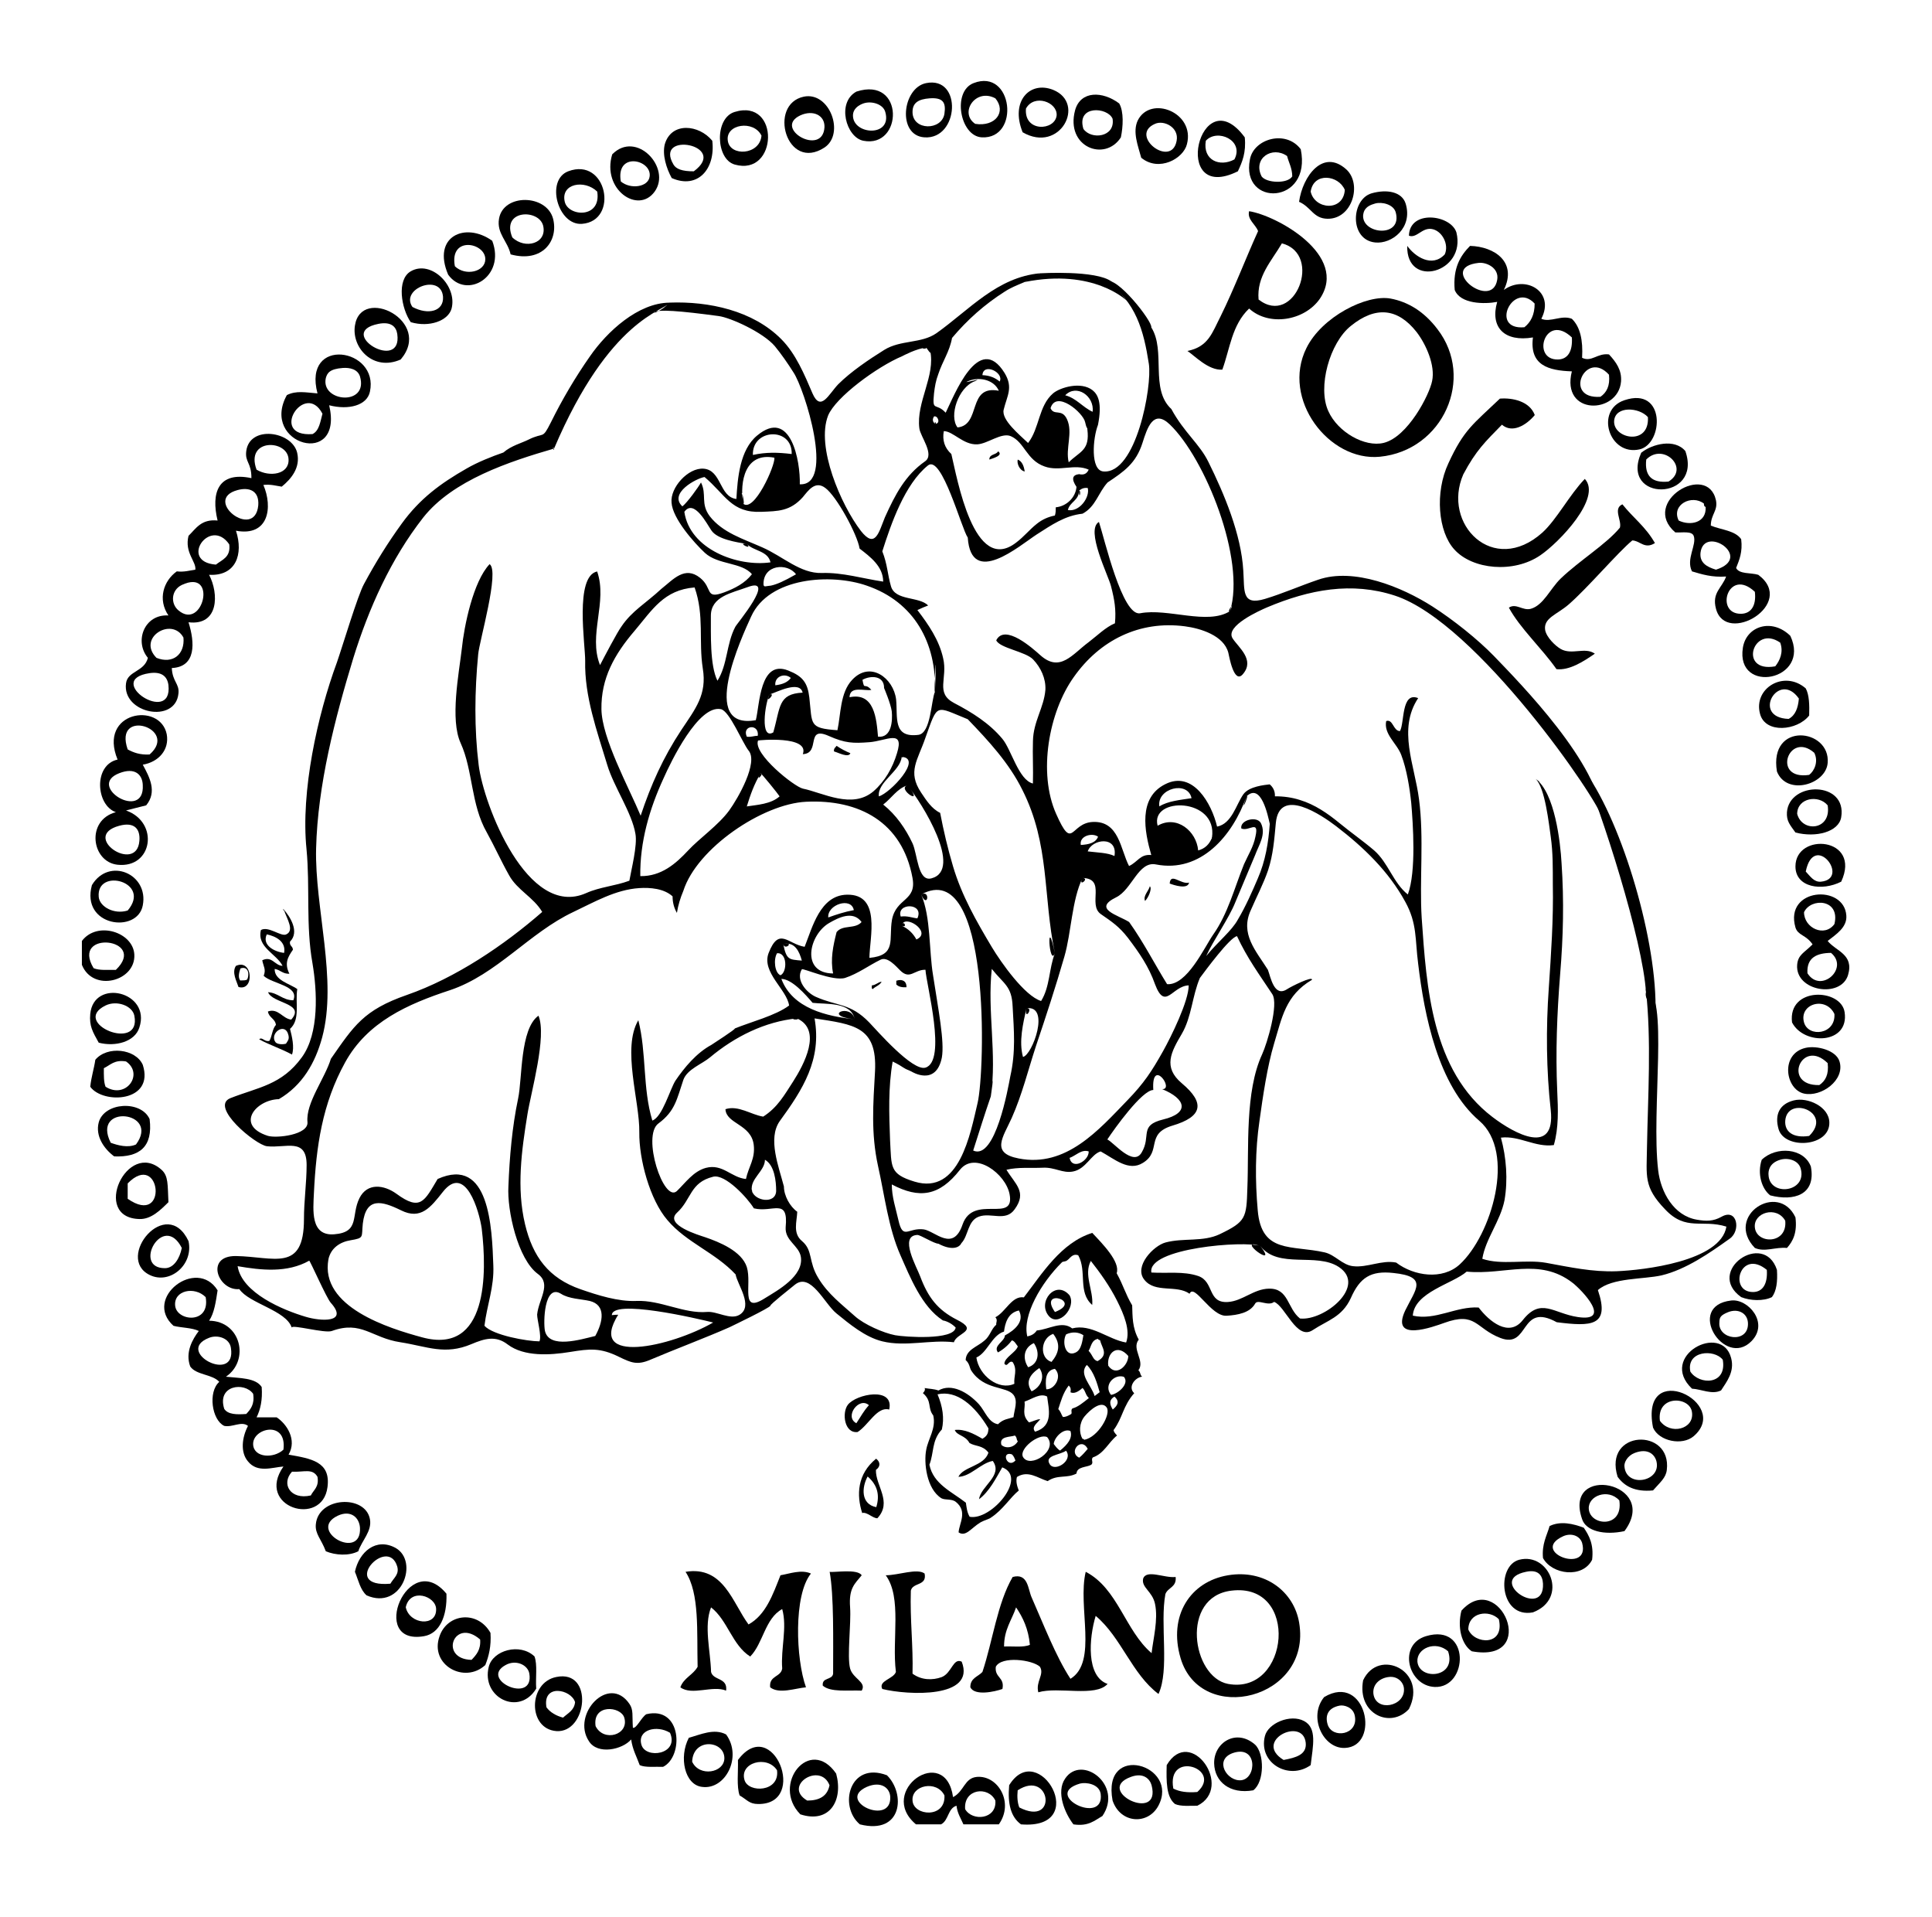 <?xml version="1.0" encoding="utf-8"?>
<!-- Generator: Adobe Illustrator 16.0.0, SVG Export Plug-In . SVG Version: 6.00 Build 0)  -->
<!DOCTYPE svg PUBLIC "-//W3C//DTD SVG 1.1//EN" "http://www.w3.org/Graphics/SVG/1.1/DTD/svg11.dtd">
<svg version="1.1" id="Layer_1" xmlns="http://www.w3.org/2000/svg" xmlns:xlink="http://www.w3.org/1999/xlink" x="0px" y="0px"
	 width="171.622px" height="170.27px" viewBox="0 0 171.622 170.27" enable-background="new 0 0 171.622 170.27"
	 xml:space="preserve">
<path d="M88.666,40.08c0.5,0.37-0.477,0.627-0.783,0.734C87.882,40.3,88.496,40.416,88.666,40.08z"/>
<path d="M90.407,40.814c0.39,0.157,0.542,0.569,0.62,1.059C90.578,41.787,90.31,41.165,90.407,40.814z"/>
<path d="M74.316,66.237c0.38,0.264,0.788,0.474,1.224,0.657c-0.161,0.438-1.072-0.052-1.457-0.164
	C74.048,66.442,74.237,66.372,74.316,66.237z"/>
<path d="M105.627,78.384c-0.112,0.635-1.362,0.221-1.722,0.083C103.982,77.449,104.902,78.581,105.627,78.384z"/>
<path d="M102.142,78.71c0.23,0.204-0.152,1.057-0.429,1.304C101.529,79.547,102.027,79.146,102.142,78.71z"/>
<path d="M80.523,87.678c-0.395,0.025-0.708-0.045-0.903-0.248c0-0.115,0-0.215,0-0.33C80.13,86.923,80.543,87.12,80.523,87.678z"/>
<path d="M78.317,87.184c-0.169,0.33-0.554,0.416-0.784,0.653c-0.148-0.024-0.075-0.21-0.085-0.325
	C77.827,87.481,77.974,87.227,78.317,87.184z"/>
<path d="M95.013,115.042c0.614,1.092-0.973,2.842-1.84,1.838C92.1,115.63,93.787,113.596,95.013,115.042z M93.712,116.519
	C96.285,115.541,92.175,114.331,93.712,116.519L93.712,116.519z"/>
<path d="M140.568,68.203c3.264,4.19,6.5,14.659,6.498,21.185c0.074,0.403-1.043-0.514-0.855-1.266
	C145.953,83.554,142.217,71.926,140.568,68.203z"/>
<g>
	<path d="M25.242,80.871c-0.08,0.001-0.071-0.089-0.092-0.155c0.629,0.676,1.481,2.048,0.611,2.911
		c-0.059,0.409,0.256,0.387,0.258,0.723c-0.449,0.646-0.775,1.199-0.311,2.13c-0.601,0.024-0.819-0.357-1.309-0.428
		c-0.029,1.016,1.308,1.288,2.009,1.789c-0.202,1.184,0.292,2.715-0.645,3.533c0.175,0.682,0.404,1.635,0.175,2.283
		c-0.922-0.506-1.993-0.85-2.914-1.355c0.269-0.254,0.473,0.268,0.911,0.134c0.24-0.422,0.249-1.061,0.575-1.415
		c-0.07-0.572-0.628-0.635-0.71-1.191c0.913-0.321,1.295,0.633,2.069,0.723c1.311-1.462-1.689-1.431-2.056-2.436
		c0.904,0.06,1.283,0.712,2.243,0.72c0.548-1.307-1.875-1.448-2.633-2.173c0.224-0.582-0.012-0.795-0.127-1.381
		c0.874-0.424,1.109,0.479,1.805,0.493c-0.541-1.075-2.305-1.65-1.921-3.181c0.658-0.374,1.753,0.587,2.223,0.399
		C26.184,82.666,25.5,81.621,25.242,80.871z M23.698,82.981c-0.448,0.956,0.677,1.553,1.539,1.646
		C25.428,83.624,24.498,83.145,23.698,82.981z M25.627,91.954c-0.28-1.27-1.755-0.154-1.139,0.62
		c0.146,0.155,0.553,0.213,0.914,0.118C25.568,92.43,25.702,92.309,25.627,91.954z"/>
	<path d="M21.186,87.655c-0.158-0.504-0.615-1.283-0.232-1.873C22.471,85.082,22.628,88.073,21.186,87.655z M21.358,86.008
		c-0.091,0.27-0.25,0.766-0.021,1.067c0.23-0.015,0.536,0.018,0.63-0.106C22.173,86.541,22.069,85.76,21.358,86.008z"/>
</g>
<g>
	<path d="M78.99,125.183c-1.073-0.302-1.839,1.386-2.806,1.994c-1.181,0.146-1.411-1.69-0.874-2.412
		C76.048,123.796,79.45,123.119,78.99,125.183z M76.072,126.397c0.445-0.67,0.618-1.043,1.114-1.602
		C76.311,124.013,74.969,125.821,76.072,126.397z"/>
	<path d="M77.826,129.545c0.396,0.305,0.393,0.709-0.016,0.995c-0.047,1.405,1.486,2.843,0.127,4.297
		c-0.405,0.008-0.94-0.592-1.347-0.464C76.077,132.788,76.137,130.926,77.826,129.545z M77.841,133.851
		c0.307-1.005,0.153-1.928-0.768-2.724C76.539,132.096,76.46,133.59,77.841,133.851z"/>
	<path d="M97.027,109.494c0.899,0.958,2.51,2.575,2.168,3.581c0.613,1.109,0.754,1.804,1.377,2.852
		c0.037,0.99-0.006,1.973,0.584,3.043c-0.673,0.831,0.594,1.901-0.033,2.729c0.23,0.193,0.1,0.35,0.33,0.565
		c-0.611,0.059-1.303,0.91-0.701,1.466c-1.016,1.154-1.002,2.154-1.828,3.271c-0.004,0.149,0.152,0.323,0.305,0.485
		c-0.764,0.607-1.148,1.6-2.143,1.944c-0.218,0.199,0.104,0.485-0.17,0.665c-0.369,0.221-1.258,0.146-1.289,0.77
		c-0.867,0.461-1.666,0.062-2.562,0.674c-0.889-0.27-1.73-0.99-2.729-0.367c-0.108,0.376,0,0.782,0.162,1.204
		c-0.775,0.624-1.396,1.698-2.461,2.397c-0.178,0.145-0.551,0.217-0.92,0.418c-0.843,0.496-1.317,1.334-1.964,0.9
		c0.048-0.795,0.826-1.85-0.242-2.704c-0.361-0.299-0.937-0.141-1.281-0.323c-1.345-0.84-1.573-3.205-1.354-4.302
		c0.166-0.974,0.897-1.899,0.625-3.058c-0.538-0.684-0.078-1.258-0.92-1.982c0.143-0.145,0.229-0.287,0.153-0.449
		c0.397,0.074,0.833,0.071,1.227,0.218c1.148-0.669,2.606,0.138,3.602,1.224c0.549,0.619,0.84,1.631,1.688,1.772
		c0.473-0.468,0.92-0.468,1.379-0.626c0.074-0.686,0.417-1.432,0-1.983c-0.613-0.797-2.6-0.387-3.75-2.153
		c-0.159-0.239-0.13-0.609-0.499-0.938c0.033-0.925,1.028-1.168,1.651-1.715c0.529-0.414,0.605-1.033,1.064-1.422
		c-0.023-0.219,0.154-0.42-0.076-0.664c0.91-0.458,1.457-1.929,2.529-1.766C92.568,113.117,94.247,110.363,97.027,109.494z
		 M94.791,111.936c-0.162,0.131-0.391,0.076-0.469,0.18c-1.83,1.811-3.525,4.708-3.066,6.574c0.342-0.079,0.613-0.191,0.845-0.532
		c1.071-0.087,2.222-0.896,3.142-0.182c1.705-0.442,3.182,0.983,4.792,1.253c0.394-1.088-0.19-2.486-0.804-3.707
		c-0.65-1.303-1.535-2.529-2.332-3.539c-0.65,1.215,0.24,2.617,0.123,3.91c-1.305-1.139-0.444-2.969-1.241-4.41
		C95.261,111.293,95.066,111.754,94.791,111.936z M89.187,118.257c-1.092,0.334-1.475,1.876-2.454,2.304
		c0.229,1.6,1.993,2.967,3.374,2.333c-0.076-0.634,0.307-1.237-0.154-1.931c-0.361-0.18-0.459,0.519-0.732,0.146
		c0.02-0.562,1.019-0.996,1.193-1.533c-0.16-0.205-0.314-0.521-0.537-0.533c-0.27,0.385-0.768,0.818-1.227,1.066
		c-0.461-0.598,0.613-0.982,0.613-1.506c0.905-0.482,1.762-1.255,1.25-2.219C89.494,116.594,89.275,117.584,89.187,118.257z
		 M86.972,133.143c0.145-1.167,2.158-2.092,1.217-3.397c-1.072,0.192-1.963,1.382-3.054,1.411c0.447-0.928,2.288-0.94,2.671-2.15
		c-0.531-0.686-1.151-0.528-1.686-0.855c-0.385-0.707-1.113-0.64-1.305-1.156c0.845-0.104,1.668,0.322,2.454,0.78
		c0.505-0.28,0.517-0.603,0.537-0.921c-1.226-2.054-2.818-3.411-4.523-3.024c0.46,1.088,0.613,2.124,0.384,3.12
		c-0.92,0.982-0.691,2.084-1.106,3.129c0.339,1.719,1.989,2.398,3.238,3.375c0.066,0.398,0.089,0.827,0.336,1.25
		c1.901,0.369,5.208-3.506,2.897-4.389c-0.541,0.93-1.15,2.17-2.109,2.865C86.962,133.161,86.962,133.152,86.972,133.143z
		 M91.333,121.425c0.92-0.292,1.073-1.309,0.508-2.144C90.927,119.686,90.82,120.657,91.333,121.425z M93.408,120.952
		c0.635-0.76,0.869-1.565,0.148-2.492C92.407,118.866,92.33,120.627,93.408,120.952z M95.548,120.117
		c0.535-0.241,0.609-1.109,0.691-1.538c-0.461-0.299-0.998-0.315-1.533-0.076C94.322,119.167,94.628,120.573,95.548,120.117z
		 M91.64,123.565c0.834-0.384,1.227-1.307,0.688-2.067C91.41,122.106,91.103,122.785,91.64,123.565z M92.943,123.383
		c0.724,0.039,1.457-1.13,0.766-1.816C92.789,121.704,92.867,122.743,92.943,123.383z M96.7,119.965
		c0.382,0.396,0.382,0.81,0.794,0.918c1.046-0.58,0.355-1.226,0.238-1.835c-0.057-0.077-0.151-0.013-0.197-0.146
		C96.929,119.013,96.929,119.644,96.7,119.965z M91.013,124.477c0.09,0.615-0.293,1.159,0.396,1.848
		c0.316-0.074,0.69-0.281,0.997-0.288c-0.261,0.364-0.817,0.676-0.46,1.114c1.675-0.506,1.202-2.046,1.073-3.121
		C92.407,123.694,91.7,124.243,91.013,124.477z M97.236,123.981c0.152-0.109,0.301-0.234,0.449-0.34
		c-0.219-0.762-0.5-1.791-1.139-2.422C95.78,122.026,96.972,123.057,97.236,123.981z M98.447,121.286
		c0.709,1.038,1.777-0.021,1.779-0.862C99.23,119.276,98.304,120.192,98.447,121.286z M94.009,125.141
		c0.237,0.252,0.256,0.467,0.405,0.699c0.232,0.016,0.496-0.105,0.752-0.268c0.081-0.16-0.077-0.34,0.11-0.494
		c0.455-0.105,0.963-0.526,1.451-0.918c-0.335-0.313-0.26-0.589-0.566-0.897c-0.382,0.349-0.754,0.536-1.068,0.387
		c0.02-0.179,0.084-0.378-0.158-0.601C94.419,123.723,94.247,124.43,94.009,125.141z M88.957,128.325
		c0.39,0.357,1.121,0.257,1.457-0.318c-0.153-0.192-0.043-0.32-0.262-0.518C89.766,127.639,88.726,127.524,88.957,128.325z
		 M90.205,129.706c-0.084-0.168-0.113-0.365-0.328-0.551C88.88,128.862,89.489,130.487,90.205,129.706z M98.693,123.878
		c0.626-0.079,1.67-0.995,1.143-1.603C98.962,122,98.001,123.031,98.693,123.878z M90.874,129.393
		c0.613,1.074,3.165-0.561,2.146-1.762C92.279,127.266,90.49,128.683,90.874,129.393z M93.603,128.237
		c0.184,0.242,0.344,0.467,0.566,0.588c0.66-0.533,1.131-1.105,0.92-1.736C94.476,126.817,93.663,127.639,93.603,128.237z
		 M98.308,125.001c-0.459-0.656-1.455,0.179-1.964,0.789c-0.489,0.596-0.507,1.448-0.183,2.001c0.064-0.012,0.096-0.003,0.154,0.078
		C97.542,127.643,98.718,125.592,98.308,125.001z M98.848,125.18c0.396-0.328,0.664-0.691,0.151-1.147
		C98.462,124.348,98.593,124.763,98.848,125.18z M93.25,130.038c0.459,0.725,2.106-0.326,1.451-1.199
		C94.113,129.239,92.755,129.241,93.25,130.038z M95.869,129.457c0.328-0.261,0.524-0.522,0.754-0.78
		C96.037,127.543,94.86,129.002,95.869,129.457z"/>
</g>
<g>
	<path d="M136.414,69.175c1.697,1.219,2.199,5.607,2.302,7.496c0.226,3.357,0.151,6.506-0.128,9.871
		c-0.277,3.479-0.412,6.895-0.256,10.381c0.076,1.58,0.139,3.221-0.303,4.771c-1.647,0.229-3.074-0.861-4.7-0.66
		c0.485,1.773,0.631,3.738,0.319,5.555c-0.371,1.869-1.682,3.42-1.973,5.206c1.736,0.585,3.852,0.034,5.658,0.355
		c2.119,0.386,4.13,0.831,6.281,0.748c2.332-0.093,9.246-0.866,9.744-3.962c-2.176-0.678-3.586,0.445-5.449-1.537
		c-1.914-1.992-1.638-2.912-1.605-5.525c0.08-4.523,0.409-9.459-0.104-14.036c2.081,0.204,0.459,10.755,1.098,16.099
		c0.229,1.957,1.395,4.037,3.43,4.382c0.847,0.149,1.466,0.151,2.203-0.262c1.399-0.788,1.727,1.245,0.729,1.944
		c-1.779,1.275-3.905,2.752-6.071,3.267c-1.586,0.358-4.384,0.194-5.646,1.304c1.101,3.232-0.598,3.242-3.655,2.855
		c-3.332-1.829-2.383,2.414-5.013,1.396c-2.229-0.861-2.149-2.373-5.006-1.328c-0.884,0.309-4.815,1.789-3.433-1.129
		c0.904-1.852,2.08-2.992-1.074-3.314c-1.994-0.219-2.963,0.404-3.766,2.23c-0.783,1.695-2.062,1.969-3.388,2.846
		c-1.433,0.951-2.433-2.146-3.427-2.507c-0.535,0.427-1.455-0.282-1.688,0.157c-0.457,0.812-1.533,1.012-2.527,1.073
		c-1.381,0.103-2.88-2.929-3.295-1.952c-1.152-0.828-3.064-0.025-4.018-1.246c-0.955-1.182,0.818-3.027,1.885-3.309
		c1.594-0.426,3.319-0.025,4.814-0.736c2.326-1.121,2.375-1.434,2.453-4.084c0.148-3.582-0.229-8.552,1.309-11.885
		c0.455-0.988,1.479-4.428,0.912-5.339c-1.186-1.794-2.223-3.188-3.141-5.159c-0.632,0.095-2.838,3.095-3.297,3.712
		c-0.689,1.604-0.72,3.44-1.609,4.967c-0.939,1.595-1.701,2.949,0,4.383c2.106,1.763,1.838,2.98-0.844,3.768
		c-2.411,0.734-0.92,2.267-2.607,3.303c-1.269,0.8-2.529-0.35-3.756-1.016c-0.848,0.248-1.305,1.569-2.453,1.783
		c-0.92,0.184-1.625-0.396-2.684-0.336c-1.074,0.051-2.175-0.072-3.23,0.182c0.777,1.283,1.85,1.975,0.732,3.506
		c-0.799,1.141-2.102,0.26-3.176,0.654c-1.016,0.363-0.919,1.684-1.558,2.357c-0.204,0.435-0.896,0.662-2.044,0.049
		c-0.384,0-1.611-0.793-1.874-0.777c-1.652,0.075-0.043,2.854,0.263,3.697c0.691,1.838,1.533,2.955,3.25,3.83
		c2.036,1.014-0.031,1.152-0.259,2.002c-2.085-0.252-4.274,0.43-6.36-0.08c-1.537-0.375-2.937-1.557-4.084-2.488
		c-1.056-0.856-2.282-3.68-3.693-2.536c-0.292,0.243-2.27,1.8-2.159,1.856c-0.144,0.235-3.177,1.69-3.638,1.914
		c-1.992,0.885-4.982,2.013-7.01,2.877c-1.193,0.521-1.736,0.274-2.823-0.254c-1.666-0.818-2.58-0.711-4.354-0.423
		c-1.762,0.284-4.059,0.431-5.513-0.665c-1.075-0.83-2.073-0.52-3.222-0.037c-2.372,1.004-3.915,0.211-6.313-0.164
		c-2.575-0.387-3.445-1.957-6.093-1c-0.617,0.229-3.542-0.598-3.564-0.304c-0.484-1.524-3.799-2.143-4.653-3.415
		c-1.888,0.174-3.081-2.963-0.309-2.938c3.385,0.055,6.054,1.492,6.051-3.284c-0.001-1.608,0.234-3.199,0.236-4.801
		c0.003-2.479-1.865-1.471-3.527-1.667c-0.996-0.112-5.142-3.523-3.235-4.273c2.468-0.971,4.542-1.154,6.337-3.623
		c1.56-2.138,1.361-5.895,0.946-8.347c-0.6-3.354-0.21-6.763-0.529-10.127c-0.528-5.122,0.973-11.923,2.701-16.603
		c0.527-1.519,1.835-5.914,2.401-6.952c1.039-1.932,2.113-3.657,3.363-5.38c1.586-2.187,3.418-3.55,5.77-4.89
		c0.963-0.558,2.256-1.073,3.253-1.414c0.687-0.606,1.663-0.854,2.223-1.141c1.436-0.715,1.196,0.046,1.993-1.53
		c1.008-2.038,2.172-4.014,3.48-5.881c1.504-2.173,4.263-4.74,7.069-4.757c-0.464,0.768-5.321,1.356-10.263,12.959
		c-0.21-0.362,0.02,0.401,0,0c-3.967,1.15-9.001,2.803-11.625,6.127c-2.869,3.667-4.838,8.057-6.217,12.507
		c-1.628,5.354-3.155,11.234-3.297,16.871c-0.134,5.257,1.917,11.682,0.537,16.796c-0.613,2.251-1.748,4.249-3.844,5.478
		c-2.061,0.049-3.901,2.322-0.984,3.258c0.765,0.236,3.634-0.08,3.524-1.225c-0.165-1.683,1.542-3.86,2.08-5.617
		c2.04-2.926,2.904-4.332,6.747-5.668c4.354-1.515,8.655-4.435,12.025-7.374c-0.766-1.304-2.222-1.936-2.947-3.265
		c-0.721-1.281-1.268-2.519-1.969-3.785c-1.437-2.503-1.218-5.508-2.333-7.954c-0.95-2.09-0.156-6.125,0.11-8.389
		c0.2-1.983,1.005-5.955,2.466-7.494c0.918,0.611-0.922,6.85-1.016,8.027c-0.312,3.257-0.356,6.564,0.045,9.818
		c0.432,3.515,4.341,13.683,9.551,11.367c1.225-0.549,2.557-0.624,3.836-1.099c0.17-0.985,0.727-3.145,0.539-4.159
		c-0.308-1.871-1.918-4.178-2.498-6.104c-0.924-3.052-2.038-6.112-1.967-9.262c0.017-1.411-0.957-7.504,1.063-7.94
		c0.947,2.725-0.816,5.618,0.255,8.317c0.385-0.739,1.537-2.944,1.918-3.45c0.92-1.365,2.151-2.04,3.526-3.317
		c1.069-0.843,2.08-2.075,3.45-0.98c1.151,0.929,0.384,1.937,2.146,1.284c0.92-0.346,1.84-0.81,2.454-1.608
		c-0.888-1.073-3-0.815-4.176-1.896c-0.96-0.893-2.877-3.058-2.963-4.46c-0.137-1.331,1.466-3.118,2.846-3.018
		c1.611,0.126,1.38,2.508,2.913,2.691c0.107-1.842,0.302-4.359,1.84-5.632c2.999-2.496,3.85,2.289,3.794,4.327
		c3.146,0.164,0.423-8.471-0.566-9.94c-0.468-0.746-1.082-1.634-1.652-2.325c-1.039-1.223-3.93-2.534-4.987-2.675
		c-3.37-0.454-5.482-0.636-5.769-0.307c-0.072,0.088,0.677-0.127,1.406-0.887c3.48-0.127,7.391,0.697,9.92,3.243
		c1.293,1.292,2.072,3.174,2.777,4.824c0.735,1.677,1.44,0.064,2.283-0.815c1.121-1.122,2.76-2.224,4.092-3.054
		c1.452-0.9,3.286-0.548,4.629-1.478c2.936-2.085,5.386-4.978,9.219-5.327c-0.92,0.748-2.126,0.959-3.144,1.627
		c-1.803,1.145-3.332,2.51-4.685,4.118c-0.223,1.232-0.836,2.041-1.218,3.203c-0.231,0.608-0.307,1.1-0.384,1.726
		c-0.172,1.691,0.153,0.764,1.037,1.711c0.727-1.447,2.928-7.258,5.235-3.523c0.78,1.294,0.222,2.002-0.085,3.26
		c-0.213,0.908,1.402,2.211,2.17,2.952c1.023-1.309,0.92-3.294,2.223-4.411c0.598-0.507,2.453-1.09,3.503-0.276
		c0.483,0.388,0.87,1.123,0.483,3.078c-0.461,1.184-0.689,4.031,0.473,4.136c2.914,0.267,4.354-7.56,4.045-9.56
		c-0.454-2.935-1.146-5.541-3.784-7.311c0.896-0.554,4.124,3.555,4.001,4.075c1.322,2.103-0.148,5.472,1.782,7.253
		c1.149,2.113,2.501,3.081,3.296,4.707c1.402,2.833,2.912,6.416,3.096,9.654c0.123,1.757-0.184,3.137,1.922,2.503
		c1.576-0.474,3.121-1.16,4.719-1.702c3.181-1.111,7.455,0.645,10.148,2.365c1.893,1.211,4.035,2.928,5.465,4.398
		c2.328,2.419,9.457,9.659,9.626,14.401c-0.239-1.447-11.132-17.376-18.411-19.753c-3.838-1.257-7.593-0.544-11.35,1.038
		c-0.615,0.264-3.782,1.66-3.068,2.76c0.521,0.807,1.994,1.895,0.922,3.162c-0.797,0.97-1.229-1.579-1.305-1.895
		c-0.4-1.531-2.485-2.162-3.841-2.339c-4.056-0.538-7.583,1.24-9.882,4.502c-2.223,3.106-3.201,8.514-1.566,12.163
		c1.49,3.353,1.234,0.821,3.229,0.71c2.368-0.127,2.478,2.459,3.243,3.912c0.768-0.349,0.993-1.079,1.975-0.975
		c-0.606-2.103-1.184-5.084,1.24-6.292c2.459-1.251,4.127,1.723,4.605,3.766c1.304-0.251,1.686-1.935,2.326-2.859
		c0.511-0.729,1.939-0.839,2.348-0.892c0.312,0.258,0.484,0.616,0.464,1.061c0.767-0.006,1.53,0.102,2.222,0.326
		c1.326,0.404,2.461,1.19,3.525,2.063c0.998,0.821,2.111,1.596,3.068,2.416c1.26,1.1,1.686,2.874,2.992,3.913
		c0.764-2.046,0.455-6.315,0.303-8.121c-0.139-1.338-0.405-3.003-0.885-4.265c-0.385-1.035-1.579-1.848-1.34-3.016
		c0.615-0.202,0.613,0.877,1.221,0.893c0.418-0.705,0.103-3.535,1.619-2.93c-1.84,2.774-0.307,5.948,0.076,8.987
		c0.455,3.421,0.029,7.21,0.237,10.534c0.429,6.169,0.888,13.564,6.28,17.675c2.002,1.527,5.62,3.465,5.184-0.612
		c-0.397-3.54-0.43-7.22-0.174-10.831c0.204-3.034,0.422-6.156,0.359-9.195c-0.004-1.482,0.02-2.784-0.186-4.254
		C137.595,73.22,137.248,69.934,136.414,69.175C137.019,69.596,136.794,69.525,136.414,69.175z M82.287,30.873
		c-0.844,0.063-2.071,0.722-2.146,0.761c-2.224,0.932-5.904,3.636-6.579,5.268c-1.088,2.777,1.135,7.937,2.915,10.252
		c1.277,1.625,1.585,0.126,2.132-1.214c0.918-2.03,1.802-3.728,3.564-4.969c0.88-0.604-0.423-2.206-0.506-2.93
		c-0.299-2.339,1.463-4.658,0.955-6.926C82.823,31.699,82.305,30.907,82.287,30.873C81.524,30.929,82.363,31.046,82.287,30.873z
		 M87.269,33.317c0.691,0.029,1.15,0.253,1.533,0.566C89.22,33.091,87.347,32.177,87.269,33.317z M86.579,33.861
		c-1.457,0.55-2.299,3.081-1.523,4.099c2.137-0.206,0.833-3.802,3.67-3.257c-0.415-0.964-1.686-1.244-2.606-0.901
		C85.058,34.208,87.592,33.461,86.579,33.861z M94.625,35.105c1.004,0.267,1.537,1.055,2.435,1.468
		C97.236,35.174,95.626,34.066,94.625,35.105z M96.393,37.491c-0.167-0.835-2.575-2.887-3.072-1.241
		c0.312,0.714,1.001-0.009,1.462,0.985c0.549,1.191-0.154,2.581,0.152,3.825c0.92-0.921,1.775-1.022,1.688-2.583
		C96.546,37.533,96.623,38.477,96.393,37.491z M83.054,37.634c0.535,0.025,0.265-0.757-0.083-0.649
		C82.822,37.22,82.823,37.435,83.054,37.634C83.283,37.645,82.968,37.315,83.054,37.634z M109.267,54.27
		c1.404-4.574-2.205-13.56-5.361-16.583c-1.451-1.377-1.993,0.31-2.409,1.62c-0.581,1.852-1.653,2.566-3.11,3.542
		c-0.844,0.932-1.047,2.145-2.225,2.772c-1.578,0.172-2.76,1.011-4.062,1.839c-1.556,1.013-5.827,4.731-6.133,0.282
		c-0.562-0.804-2.3-7.361-3.526-6.414c-2.071,1.656-3.297,5.217-4.064,7.637c0.46,1.163,0.46,2.042,0.767,3.094
		c0.372,1.319,2.485,0.889,3.306,1.713c-0.314,0.113-0.625,0.253-0.956,0.408c0.992,1.297,1.934,2.667,2.289,4.286
		c0.422,1.776-0.727,3.069,0.959,3.963c1.605,0.836,3.142,1.799,4.292,3.177c0.797,0.93,1.451,3.676,2.721,3.977
		c0.04-1.263-0.037-2.52,0.004-3.781c0.036-1.741,0.982-2.958,1.106-4.55c0.045-1.006-0.41-1.968-1.091-2.685
		c-0.67-0.703-2.971-1.004-3.277-1.701c0.768-1.519,3.277,0.753,3.911,1.318c1.763,1.583,2.851-0.087,4.304-1.157
		c0.711-0.54,1.522-1.343,2.331-1.672c0.113-1.235-0.042-2.092-0.349-3.292c-0.23-0.95-2.3-5.011-1.073-5.708
		c0.497,1.501,2.073,8.405,3.659,8.109C103.752,53.987,107.28,55.551,109.267,54.27C109.733,53.216,108.888,54.518,109.267,54.27z
		 M84.509,40.322c0.514,2.124,1.993,10.77,5.751,7.868c0.688-0.513,1.197-1.163,1.84-1.668c0.468-0.377,0.997-0.619,1.608-0.738
		c0.078-0.243,0.078-0.486,0.078-0.731c0.932-0.082,1.762-0.85,1.84-1.814c-0.46-0.684-0.385-1.06,0.23-1.13
		c0.428,0.099,0.689-0.038,0.854-0.4c-1.237-0.554-2.602,0.197-3.922-0.284c-1.609-0.565-1.762-2.146-2.996-2.688
		c-0.836-0.354-2.062,0.682-2.984,0.725c-1.247,0.058-2.146-1.173-2.97-1.173C83.697,39.088,83.9,39.77,84.509,40.322
		C84.705,41.156,84.049,39.925,84.509,40.322z M66.88,40.404c1.178-0.256,2.195-0.235,3.447-0.082
		C70.398,37.901,66.801,38.045,66.88,40.404z M66.01,44.726c0.965,0.855,2.862-3.384,2.782-4.077
		C66.187,40.139,65.702,42.748,66.01,44.726C66.264,44.945,65.651,42.475,66.01,44.726z M76.36,48.721
		c-0.207-1.277-2.046-4.649-3.042-5.382c-0.905-0.688-1.519,0.229-2.002,0.812c-1.135,1.266-2.215,1.243-3.671,1.304
		c-2.684,0.12-3.196-1.525-5.06-3.091c-0.724,0.115-3.214,1.438-1.968,2.607c0.435-0.334,1.439-1.726,1.653-2.124
		c0.543,1.093-0.073,1.86,0.782,3.003c1.141,1.462,2.97,2.008,4.668,2.763c1.839,0.807,3.373,2.335,5.29,2.274
		c1.849-0.057,3.643,0.499,5.444,0.765C78.454,50.304,77.304,49.449,76.36,48.721C76.23,47.842,77.292,49.43,76.36,48.721z
		 M95.842,43.588c0.013,0.857-0.812,0.973-0.982,1.708c1.017,0.201,1.981-1.132,1.765-1.957
		C96.316,43.301,96.077,43.381,95.842,43.588C95.855,44.516,96.086,43.504,95.842,43.588z M66.34,48.31
		c-0.926-0.159-2.606-0.409-3.142-1.197c-0.38-0.535-1.544-2.859-2.407-1.657c0.489,3.354,4.763,4.902,7.654,4.486
		C68.211,48.906,66.953,48.949,66.34,48.31C65.344,48.138,66.953,48.938,66.34,48.31z M68.487,52.008
		c0.537-0.12,1.15-0.389,2.224-1.003c-0.767-1.046-2.923-0.875-2.888,0.893C67.844,52.19,68.03,52.04,68.487,52.008z M83.054,61.432
		c0.153-4.325-1.84-7.978-6.054-9.42c-3.148-1.103-8.684-0.771-10.276,2.744c-0.844,1.848-4.677,10.107,0.416,9.203
		c0.351-1.352,0.336-5.415,2.88-4.41c1.28,0.504,1.718,1.075,1.874,2.397c0.272,2.413-0.062,2.724,2.496,2.905
		c0.307-1.422,0.23-3.328,1.303-4.468c1.611-1.737,3.68-0.162,3.91,1.738c0.153,1.576-0.32,3.428,1.976,3.142
		C82.699,65.121,82.706,62.222,83.054,61.432C83.283,55.931,82.905,61.7,83.054,61.432z M56.369,56.026
		c-1.785,2.086-2.985,4.214-2.943,6.958c0.035,2.576,2.422,6.922,3.484,9.459c0.921-2.764,1.993-5.158,3.603-7.599
		c1.272-1.909,2.3-3.156,1.917-5.477c-0.384-2.449,0.153-4.702-0.727-7.196C58.98,52.386,57.956,54.143,56.369,56.026
		C55.927,56.507,57.782,54.334,56.369,56.026z M66.417,52.14c-1.423,0.525-3.282,0.829-3.269,2.567
		c0.012,1.556-0.104,4.368,0.584,5.75c0.91-1.443,0.782-3.275,1.585-4.786C65.421,55.427,69.024,51.164,66.417,52.14
		C65.573,52.451,66.724,52.029,66.417,52.14z M68.871,60.86c0.609-0.075,1.078-0.244,1.38-0.651
		C69.713,59.738,68.793,60.057,68.871,60.86z M78.534,61.103c0.014-1.129-1.215-1.128-1.92-0.728c0.182,1.001,0.153,0.18,0.79,0.893
		c-0.601,0.127-1.909-0.398-1.939,0.654c2.223-0.466,2.392,1.926,2.531,3.504c1.217,0.124,1.302-1.426,1.22-2.261
		C79.118,62.47,78.536,61.107,78.534,61.103C78.549,59.946,78.623,61.351,78.534,61.103z M68.357,61.679
		c-0.407,0.805-0.856,4.068,0.334,3.366c0.645-2.239,0.41-3.424,2.609-3.532C71.039,60.4,69.024,61.464,68.357,61.679
		C67.829,62.695,69.024,61.47,68.357,61.679z M93.708,84.658c-1.072-5.104-0.432-9.646-2.896-14.518
		c-1.18-2.381-3.006-4.354-4.845-6.264c-2.913-1.173-2.634-1.481-3.757,1.634c-0.69,2.032-1.628,3.017-0.382,4.886
		c0.46,0.685,0.92,1.418,1.687,1.795c0.307,1.605,0.683,3.201,1.148,4.762c0.767,2.584,2.071,4.864,3.451,7.174
		c0.809,1.345,2.898,4.321,4.369,4.772C93.277,87.629,93.173,86.016,93.708,84.658C92.933,80.931,93.192,85.971,93.708,84.658z
		 M64.04,62.983c-1.993-0.426-4.446,4.672-5.087,6.12c-1.273,2.754-2.116,5.681-2.075,8.705c1.857,0.032,3.151-1.098,4.25-2.278
		c0.971-1.052,2.704-2.254,3.651-3.558c0.785-1.082,2.603-4.266,1.72-5.313C65.958,65.986,64.807,63.141,64.04,62.983
		C63.437,62.854,64.884,63.156,64.04,62.983z M66.34,65.426c0.384,0.052,0.613-0.076,0.975-0.083
		C67.457,64.237,65.875,64.399,66.34,65.426z M77.229,65.914c-1.458,0.112-2.149,0.092-3.606-0.553
		c-2.111-0.94-0.69,1.549-2.308,1.615c0.622-1.674-3.978-1.237-3.978-1.209c-0.46,1.173,3.22,4.105,3.986,4.271
		c1.763,0.36,4.37,1.851,6.268,0.237c1.015-0.887,1.705-2.089,2.089-3.381C80.357,64.722,78.735,65.801,77.229,65.914
		C77.073,65.922,78.07,65.848,77.229,65.914z M80.099,67.217c-0.112,1.27-2.182,2.242-2.029,3.508
		C79.066,70.446,82,67.344,80.099,67.217C80.08,67.314,80.37,67.23,80.099,67.217z M67.566,68.682
		c-0.559,0.912-0.919,1.932-1.227,2.936c0.925-0.144,2.147-0.203,2.914-0.893C69.1,70.479,67.644,68.684,67.566,68.682
		C67.031,69.545,67.928,68.693,67.566,68.682z M80.601,69.745c-0.92,0.301-1.397,1.139-2.146,1.708
		c1.148,0.914,1.993,2.145,2.604,3.439c0.452,0.979,0.461,3.446,1.689,3.113C85.582,77.249,81.897,71.286,80.601,69.745
		C79.604,70.055,82.287,71.761,80.601,69.745z M102.986,71.618c0.75-0.474,1.84-0.575,2.859-0.731
		C105.517,69.292,102.748,70.009,102.986,71.618z M110.728,70.725c-1.225,3.487-4.062,6.829-8.049,6.045
		c-1.559-0.31-2.115,2.226-3.526,2.918c-2.13,1.042,0.153,1.566,1.149,2.196c1.268,1.774,2.301,3.796,3.373,5.521
		c1.764,0.122,3.287-3.232,4.09-4.397c1.311-1.851,1.889-4.152,2.744-6.263c0.371-0.829,0.832-1.532,1.009-2.43
		c0.361-1.581-0.581-0.431-1.251-0.739c-0.146-0.745,1.387-1.15,1.744-0.466c0.481,0.992-0.189,1.936-0.518,2.832
		c-0.576,1.394-1.17,2.756-1.761,4.193c-0.538,1.374-1.993,3.448-2.585,4.77c1.051-1.28,2.278-2.243,2.812-3.235
		c0.692-1.155,1.305-2.557,1.766-3.636c0.688-1.571,0.954-3.215,1.07-4.866C112.628,72.433,112.031,69.48,110.728,70.725
		C110.053,72.656,111.035,70.45,110.728,70.725z M60.704,79.112c-0.266,0.63-0.47,1.286-0.573,1.962
		c-0.265-0.45-0.385-0.942-0.385-1.468c-0.762-0.699-1.998-0.797-2.956-0.735c-2.108,0.138-3.983,1.232-5.858,2.121
		c-3.911,1.84-6.809,5.561-10.971,6.95c-3.737,1.229-7.323,2.809-9.306,6.414c-2.032,3.684-2.568,7.451-2.769,11.584
		c-0.065,1.513-0.337,3.852,1.809,3.677c2.299-0.184,1.469-1.665,2.234-3.208c0.698-1.396,2.188-1.183,3.28-0.395
		c2.151,1.582,2.494,0.655,3.666-1.308c4.619-2.075,4.825,4.351,4.947,7.666c0.086,1.937-0.562,3.506-0.788,5.371
		c0.767,0.847,3.805,1.38,4.886,1.382c0.215-0.463-0.212-1.92-0.206-2.379c0.134-1.367,1.3-2.688,0.073-3.601
		c-1.801-1.313-2.752-5.673-2.625-7.782c0.1-2.58,0.328-5.269,0.863-7.802c0.379-1.765,0.156-6.183,1.808-7.358
		c0.762,1.823-0.662,6.784-0.981,8.764c-0.52,3.215-0.979,6.529-0.213,9.756c0.689,2.89,2.099,4.797,4.941,5.78
		c1.506,0.523,3.339,1.106,4.953,1.035c2.142-0.093,4.213,1.153,6.282,0.976c0.866-0.077,2.071,0.743,2.878,0.253
		c1.264-0.776-0.194-2.674-0.348-3.585c-1.823-1.955-4.371-2.825-6.058-4.824c-1.569-1.818-2.529-5.426-2.497-7.804
		c0.044-2.755-1.566-7.444-0.087-9.949c0.744,2.938,0.369,6.018,1.244,8.913c0.896-0.314,1.563-2.776,2.056-3.549
		c0.791-1.162,1.862-2.455,3.185-3.169c0.085-0.062,2.232-1.437,2.079-1.458c1.417-0.583,3.626-1.141,4.829-2.041
		c-0.187-1.412-2.452-2.938-1.825-4.644c0.925-2.394,1.719-0.806,3.206-0.571c0.69-1.734,1.38-4.582,3.756-4.628
		c3.067-0.066,2.018,3.81,1.997,5.612c2.451-0.229,1.704-1.633,2.004-3.378c0.369-1.972,2.208-1.636,1.826-3.72
		c-0.307-1.856,0.122,0.543,0,0c-0.914-4.978-4.754-6.994-9.447-6.768C67.738,71.387,61.907,75.341,60.704,79.112 M107.662,74.39
		c0.529-3.582-5.52-3.652-4.829-1.057c1.687-0.978,3.45,0.464,3.603,2.196C107.048,75.36,107.433,74.979,107.662,74.39
		C107.664,74.147,107.585,74.88,107.662,74.39z M116.542,87.018c-2.357,1.381-2.669,3.383-3.357,5.643
		c-0.617,2.057-0.999,4.688-1.306,6.898c-0.384,2.615-0.386,5.304-0.153,7.932c0.33,3.869,2.993,3.064,5.947,3.734
		c0.93,0.215,1.566,1.123,2.521,1.225c1.287,0.146,2.528-0.572,3.826-0.322c1.582,1.204,4.111,1.57,5.645,0.169
		c2.812-2.583,5.033-9.944,1.741-12.762c-3.659-3.124-4.886-9.382-5.428-13.939c-0.285-2.159-0.073-3.56-1.146-5.507
		c-1.47-2.701-3.707-4.852-6.133-6.708c-1.266-0.968-5.049-3.561-5.365-0.294c-0.137,1.45-0.229,2.794-0.689,4.201
		c-0.405,1.193-1.049,2.413-1.533,3.542c-0.975,2.109,0.459,3.613,1.516,5.296c0.246,0.645,0.553,2.48,1.705,1.723
		C114.666,87.624,116.63,86.644,116.542,87.018C114.911,87.985,116.554,86.955,116.542,87.018z M96.009,75.042
		c0.69-0.042,1.316-0.171,1.533-0.734C97.006,73.917,95.855,74.248,96.009,75.042z M96.625,75.612
		c0.842,0.105,1.762,0.113,2.375,0.411C99.306,74.198,96.982,74.497,96.625,75.612z M96.162,77.972
		c-0.953,1.959-0.995,4.854-1.608,6.972c-0.771,2.674-1.643,5.328-2.53,7.962c-0.703,2.146-1.227,4.304-2.146,6.37
		c-0.768,1.711-1.916,3.124,0.613,3.607c4.217,0.832,7.129-2.553,9.66-5.169c1.456-1.503,2.146-2.542,3.172-4.374
		c0.707-1.264,2.271-4.43,2.271-5.828c-1.472,0.045-2.082,2.297-2.99-0.097c-0.555-1.57-1.381-2.77-2.412-4.128
		c-0.785-1.012-1.422-1.425-2.408-2.109C96.592,80.335,98.308,78.036,96.162,77.972C95.708,78.861,96.853,77.998,96.162,77.972z
		 M80.983,95.172c-0.382-0.199-0.382-0.133-0.767-0.379c-0.399-0.277-0.92-0.517-0.92-0.517c-0.402,2.304-0.319,4.653-0.23,6.979
		c0.138,2.385-0.077,3.002,2.175,3.686c3.987,1.215,4.954-4.259,5.599-6.984c0.671-2.812,1.197-21.94-5.013-18.516
		c0.589,1.346,0.842-0.478,0,0c0.87,2.013,0.689,4.978,1.057,7.172c0.477,3.099,1.028,5.884,0.783,7.303
		C83.144,96.518,80.983,95.172,80.983,95.172z M73.576,81.479c0.737-0.262,1.451-0.502,2.271-0.651
		C75.616,79.625,73.47,80.344,73.576,81.479z M80.012,81.398c0.632-0.077,0.971,0.108,1.48,0.162
		C82.134,80.157,79.603,80.158,80.012,81.398z M73.664,81.967c-1.803,1.035-2.57,4.467,0.343,4.487
		c-0.257-1.262,0-2.454,0.307-3.671c0.537-0.69,1.647-0.236,2.221-0.898C75.77,80.84,74.488,81.491,73.664,81.967
		C72.322,82.712,74.39,81.553,73.664,81.967z M80.099,82.214c0.577,0.264,1.01,0.67,1.305,1.222
		C82.878,82.789,80.294,81.086,80.099,82.214C80.687,82.458,80.216,81.595,80.099,82.214z M69.575,83.846
		c0.292,1.401,0.5,1.369,1.653,1.464C71.017,84.535,70.61,83.593,69.575,83.846C69.713,84.458,70.634,83.59,69.575,83.846z
		 M69.024,84.658c-0.33,0.553-0.211,1.742,0.307,1.956C69.944,86.333,69.944,84.567,69.024,84.658z M78.223,85.23
		c-1.072,0.527-2.001,1.238-3.143,1.616c-1.048,0.332-3.775-0.89-3.85-0.764c-0.566,0.922,0.377,2.059,1.244,2.449
		c1.917,0.846,3.066,0.545,4.736,2.267c0.685,0.714,3.851,4.364,5,4.019c1.922-0.592,0.078-7.346,0-8.691
		c-0.996-0.025-1.38,0.932-2.257,0.047C79.603,85.83,78.839,84.922,78.223,85.23C77.073,85.78,78.915,84.879,78.223,85.23z
		 M88.015,97.367c-0.551,1.595-1.053,3.206-1.566,4.812c1.971,0.911,3.111-5.604,3.296-6.583c0.496-2.197,0.325-4.044,0.208-6.216
		c-0.076-1.832-0.783-1.976-1.852-3.335C87.689,89.82,88.574,93.605,88.015,97.367C87.474,98.955,88.574,93.61,88.015,97.367z
		 M75.926,90.526c-0.309-1.581-2.554-1.318-3.742-1.465c-0.627-0.732-1.832-2.112-2.775-2.126
		C70.405,89.586,73.452,90.254,75.926,90.526C75.617,89.034,72.917,90.2,75.926,90.526z M91.179,89.543
		c-0.297,1.369-0.689,2.93-0.306,4.325C91.716,93.692,93.327,89.251,91.179,89.543C90.949,90.758,91.863,89.454,91.179,89.543z
		 M70.793,90.445c-2.843,0.281-5.527,1.622-7.721,3.459c-0.719,0.604-2.022,1.047-2.368,1.995c-0.574,1.701-0.727,2.777-2.213,3.874
		c-1.502,1.089,0.46,7.077,1.633,6.008c0.775-0.747,1.463-1.754,2.572-2.06c1.498-0.4,2.264,0.864,3.568,0.985
		c0.225-1.076,0.844-1.795,0.69-3.041c-0.23-1.838-2.45-1.847-2.511-3.159c1.141-0.373,2.281,0.496,3.354,0.661
		c1.283-0.821,1.874-1.91,2.667-3.132C71.39,94.584,73.087,91.467,70.793,90.445C69.873,90.53,71.196,90.618,70.793,90.445z
		 M83.752,117.26c-1.874-1.201-2.922-3.877-3.765-5.781c-1.074-2.42-1.411-5.354-1.993-7.938c-0.634-2.898-0.429-5.479-0.264-8.42
		c0.193-3.972-1.889-4.135-5.372-4.677c0.651,3.655-1.035,6.302-3.1,9.132c-1.079,1.551-0.075,4.043,0.378,5.799
		c0,0.813,0.537,1.787,1.185,2.241c-0.035,0.89-0.418,1.915,0.425,2.607c0.997,0.85,0.537,1.815,1.457,3.299
		c0.843,1.401,2.07,2.319,3.25,3.378c0.812,0.725,2.5,1.475,3.567,1.682c0.849,0.158,5.219,0.465,5.373-0.681
		C84.587,117.585,84.203,117.36,83.752,117.26C83.225,116.917,84.176,117.51,83.752,117.26z M102.449,96.803
		c-0.996,0-3.462,3.449-4.084,4.393c0.559,0.246,2.303,2.455,3.051,1.156c0.877-1.474-0.27-2.402,1.916-2.934
		c2.373-0.576,2.01-1.833-0.097-2.693C104.367,96.793,102.261,93.847,102.449,96.803C102.279,96.803,102.378,96.211,102.449,96.803z
		 M95.013,102.833c0.229,1.135,1.732,0.252,1.697-0.574C96.073,102.038,95.548,102.649,95.013,102.833z M66.801,105.77
		c0.229,0.891,2.099,1.205,2.146,0.004c0-0.865-0.14-2.289-0.996-2.776C67.951,104.02,66.572,104.709,66.801,105.77
		C66.969,106.53,66.63,104.854,66.801,105.77z M82.056,109.184c1.004,0.141,2.606,2.055,3.452-0.441
		c0.957-2.741,4.675-0.044,4.175-2.682c-0.344-1.82-3.074-3.857-4.408-2.174c-1.839,2.35-3.602,2.596-6.056,1.303
		c0,1.117,0.356,2.13,0.594,3.197C80.216,110.172,80.676,108.998,82.056,109.184C83.054,109.321,81.214,109.075,82.056,109.184z
		 M29.177,111.836c-0.786,4.244,5.394,6.142,8.336,6.937c5.828,1.572,5.753-5.706,5.277-9.675c-0.215-1.521-1.443-5.805-3.454-3.242
		c-1.083,1.371-1.958,2.506-3.708,1.635c-1.717-0.844-3.117-1.209-3.4,1.183c-0.128,1.214,0.149,1.265-1.079,1.472
		C30.207,110.297,29.387,110.837,29.177,111.836C28.971,112.991,29.397,110.658,29.177,111.836z M67.951,115.293
		c1.149-0.709,3.45-1.964,3.191-3.666c-0.165-1.018-1.428-1.429-1.351-2.631c0.257-2.676-1.135-1.271-2.824-1.683
		c-0.549-0.909-2.542-3.073-3.617-2.808c-2.069,0.512-1.916,2.016-3.215,3.199c-1.154,1.082,1.99,2,2.485,2.166
		c1.268,0.431,3.261,1.236,3.721,2.658C66.821,114.087,65.7,116.735,67.951,115.293C68.871,114.734,67.526,115.576,67.951,115.293z
		 M111.955,110.658c-1.381-0.5-10.076,0.181-9.676,2.355c1.363,0.088,2.847-0.136,4.156,0.308c1.449,0.496,0.797,2.43,2.648,2.309
		c1.305-0.089,2.279-1.158,3.635-1.185c1.769-0.043,1.619,1.748,2.762,2.651c2.167,0.231,5.982-2.895,3.451-4.574
		C116.933,111.202,113.566,112.729,111.955,110.658C109.58,109.825,113.699,112.891,111.955,110.658z M27.467,111.961
		c-1.953,1.107-4.274,0.848-6.36,0.488c0.382,2.387,4.057,3.908,6.057,4.498c1.313,0.395,3.835,0.562,2.223-1.244
		C29.015,115.31,27.55,111.961,27.467,111.961C25.63,113.008,27.473,111.961,27.467,111.961z M139.677,113.913
		c-2.959-2.266-5.98-0.654-9.391-0.98c-1.24,1.084-4.647,1.822-4.785,3.91c2.018,0.455,3.857-0.852,5.852-0.721
		c0.928,1.23,2.68,2.666,3.902,1.136c1.627-2.075,2.73-0.611,4.912-0.29C143.242,117.422,140.552,114.594,139.677,113.913
		C139.177,113.538,140.503,114.552,139.677,113.913z M52.388,115.539c-0.767-0.176-1.84-0.181-2.55-0.635
		c-1.513-0.938-1.582,2.579-1.43,3.292c0.377,1.635,3.213,0.752,4.469,0.453C53.587,117.37,53.836,115.893,52.388,115.539
		C52.266,115.516,52.738,115.622,52.388,115.539z M54.917,116.761c-2.833,4.528,4.676,2.857,8.434,0.692
		c-1.304-0.33-9.139-2.168-8.996-0.611C54.151,116.749,55.3,116.761,54.917,116.761C54.458,117.502,54.935,116.761,54.917,116.761z"
		/>
	<path d="M92.407,24.272c0,0,4.968-0.3,6.333,0.733l1.333,1.69c0,0-2.913-2.885-9.046-1.65L92.407,24.272z"/>
</g>
<g>
	<path d="M147.009,48.23c-0.914,0.58-1.318-0.21-2.009-0.235c-1.306,1.082-3.983,4.242-5.674,5.705
		c-1.044,0.895-2.226,1.185-2.069,2.248c0.118,0.658,0.906,1.409,1.375,1.683c0.998,0.574,2.152-0.201,3.04,0.421
		c-1.05,0.728-2.274,1.5-3.407,1.376c-1.316-1.875-3.24-3.63-4.23-5.462c0.639-0.43,1.232,0.3,1.953,0.101
		c1.127-0.321,1.73-1.801,2.656-2.692c1.704-1.628,4.055-3.053,5.252-4.512c0.191-0.64-0.637-1.693,0.225-2.074
		C145.072,45.993,146.167,46.754,147.009,48.23z"/>
	<path d="M133.239,35.401c1.101-0.088,2.64,0.222,3.097,1.461c-0.764,0.914-2,1.646-2.918,0.855
		c-1.475,1.511-2.297,2.272-3.432,4.412c-1.928,4.417,2.666,9.065,7.019,5.175c1.274-1.152,2.415-3.363,3.776-4.772
		c1.549,1.669-2.307,5.671-3.955,6.785c-2.362,1.619-6.012,1.27-7.625-0.507c-1.451-1.567-1.76-5.067-0.535-7.669
		C130.048,38.133,130.873,37.664,133.239,35.401z"/>
	<path d="M127.692,29.234c3.353,4.342,0.507,10.774-5.116,11.329c-4.52,0.446-8.779-5.12-6.525-9.65
		c1.361-2.77,5.336-4.789,7.477-4.397C125.066,26.804,126.498,27.657,127.692,29.234z M120.003,28.94
		c-1.885,1.499-2.988,5.451-2.001,7.583c0.835,1.856,3.232,3.218,4.911,2.81c2.152-0.531,4.072-4.292,4.303-5.495
		c0.293-1.359-0.512-3.225-1.385-4.358C124.162,27.363,122.199,27.163,120.003,28.94z"/>
	<path d="M110.961,27.401c-1.535,1.463-1.699,3.558-2.38,5.427c-1.227,0.085-2.453-1.229-3.098-1.659
		c1.871-0.377,2.191-1.616,2.945-3.081c1.193-2.409,2.299-5.306,3.329-7.563c-0.229-0.61-0.979-1.02-0.799-1.768
		c2.454,0.378,8.894,3.925,6.28,7.784C115.87,28.499,112.72,29.009,110.961,27.401z M113.873,21.612
		c-0.919,1.573-2.254,2.929-2.072,4.989C115.005,29.095,117.552,22.573,113.873,21.612z"/>
</g>
<g>
	<path d="M66.493,144.268c1.534-0.85,2.149-2.624,2.838-4.369c0.837-0.141,1.84-0.536,2.707-0.152
		c-1.557,1.91-1.346,7.586-0.442,10.104c-0.969,0.084-2.379,0.624-3.182,0c-0.118-1.057,0.961-0.891,1.07-1.67
		c-0.137-1.786,0.46-3.635,0-5.279c-1.533,0.831-1.687,3.042-2.841,4.215c-1.605-1.012-2.002-3.22-3.479-4.365
		c-0.658,1.645-0.044,3.894,0,5.734c0.191,0.779,1.496,0.483,1.336,1.659c-1.201-0.499-3.027,0.474-4.063-0.294
		c0.293-0.839,1.147-1.111,1.533-1.824c-0.077-3.113,0.187-6.52-1.073-8.433C64.274,139.035,65.068,142.352,66.493,144.268z"/>
	<path d="M76.548,139.899c-0.625,0.77-1.161,1.148-1.032,2.852c0.101,1.451-0.283,4.357,0,5.43c0.254,0.918,1.481,1.199,1.032,1.964
		c-1.238-0.052-2.771,0.167-3.461-0.444c-0.085-0.766,0.843-0.469,0.92-1.062c0-3.024,0.077-6.914-0.307-9.044
		C74.118,139.671,76.153,139.303,76.548,139.899z"/>
	<path d="M82.134,139.747c0.229,1.122-1.055,0.766-1.223,1.52c-0.081,2.617,0.215,4.838,0.15,7.371
		c0.767,0.572,1.762,0.61,2.592,0.305c0.897-0.353,1.01-1.736,1.776-1.371c1.28,3.281-4.779,2.987-7.053,2.428
		c-0.382-0.736,0.997-0.887,1.208-1.514c-0.365-2.905,0.556-6.592-0.901-8.586C79.787,139.904,81.481,139.248,82.134,139.747z"/>
	<path d="M96.445,139.593c2.861,1.479,3.498,5.217,5.852,7.224c0.152-1.326,0.595-2.977,0.307-4.363
		c-0.23-1.135-1.227-1.453-1.059-2.25c0.293-0.861,1.906-0.033,2.889-0.152c0.096,0.923-0.686,0.919-0.91,1.516
		c-0.498,2.66,0.384,6.722-0.613,8.875c-2.377-1.787-3.297-5.021-5.58-6.937c-0.598,1.983-0.861,5.384,1.057,6.044
		c-1.073,1.199-4.371,0.215-6.155,0.744c-0.245-0.982,0.561-1.565,0.147-2.268c-0.67-0.627-3.422-0.979-3.922,0
		c-0.113,0.992,0.807,0.915,0.589,1.973c-0.695,0.246-2.462,0.635-2.85-0.148c-0.014-0.834,0.691-0.941,1.074-1.365
		c0.92-2.761,1.314-6.075,2.684-8.434c1.381-0.375,1.354,1.082,1.686,1.812c0.998,2.255,2.148,5.249,3.451,7.231
		C97.542,147.596,95.703,142.697,96.445,139.593z M89.193,146.227c0.79-0.037,1.715,0.104,2.294-0.15
		c-0.134-1.414-0.613-2.416-1.227-3.326C89.876,143.885,89.187,144.724,89.193,146.227z"/>
	<path d="M109.091,139.899c3.281-0.543,5.855,1.457,6.315,4.215c1.146,6.816-8.741,9.187-10.531,3.154
		C103.752,143.478,105.746,140.452,109.091,139.899z M109.091,149.549c5.469,1.008,6.383-9.034,0.295-8.283
		C104.826,141.811,105.874,148.941,109.091,149.549z"/>
</g>
<g>
	<path d="M82.266,7.382c3.242-0.653,2.935,5.024-0.147,4.816C79.681,12.037,80.141,7.807,82.266,7.382z M81.061,9.943
		c-0.002,1.684,2.612,1.665,2.835,0.151c0.153-1.022-0.153-1.448-1.335-1.36C81.611,8.809,81.061,9.11,81.061,9.943z"/>
	<path d="M86.482,7.382c3.495-1.362,4.18,4.986,0.736,4.816C85.275,12.104,84.562,8.125,86.482,7.382z M86.629,10.999
		c1.791,0.279,2.787-1.066,1.791-2.265C86.655,7.785,85.18,10.028,86.629,10.999z"/>
	<path d="M90.843,11.748c-1.121-2.761,0.644-4.594,2.713-3.766C96.5,9.177,94.169,13.668,90.843,11.748z M93.863,10.245
		c0.077-1.179-1.994-1.934-2.725-0.603C90.949,11.771,93.724,11.617,93.863,10.245z"/>
	<path d="M76.077,8.134c4.293-1.393,4.14,5.063,0.613,4.366C75.157,12.198,74.3,9.099,76.077,8.134z M75.77,10.245
		c-0.018,1.753,3.518,1.96,2.87-0.302c-0.186-0.697-1.223-1.013-1.95-0.755C75.896,9.475,75.771,9.972,75.77,10.245z"/>
	<path d="M99.421,9.188c0.422,0.725,0.345,2.073,0.148,3.01c-1.414,2.21-4.941,0.867-4.068-2.405
		C95.988,8.033,97.953,8.084,99.421,9.188z M96.24,11.448c0.689,0.992,2.848,0.745,2.592-0.902
		C98.386,9.496,95.596,9.314,96.24,11.448z"/>
	<path d="M71.4,8.585c2.3-0.477,3.68,3.294,1.84,4.517C69.867,15.298,68.186,9.264,71.4,8.585z M73.24,11.298
		c0.041-1.065-1.015-1.568-2.145-1.053C68.624,11.402,73.087,13.954,73.24,11.298z"/>
	<path d="M101.376,14.008c-0.273-1.031-0.793-2.292-0.307-3.312c1.126-2.264,5.104-0.715,4.369,2.104
		C105.132,14.085,102.948,15.305,101.376,14.008z M104.522,12.5c0.228-1.188-1.128-1.863-1.921-1.502
		C100.226,12.026,104.068,15.001,104.522,12.5z"/>
	<path d="M65.257,9.943c4.053-1.254,3.861,5.773,0,4.668C63.58,14.13,63.453,10.492,65.257,9.943z M64.653,12.5
		c0.188,1.418,2.837,1.292,2.991-0.453C66.953,10.628,64.424,11.016,64.653,12.5z"/>
	<path d="M110.574,12.198c0.134,1.344-0.228,2.205-0.613,3.016C103.906,18.21,106.579,6.789,110.574,12.198z M107.115,12.5
		c-0.292,1.736,1.238,2.36,2.539,1.659C110.549,12.456,108.121,11.388,107.115,12.5z"/>
	<path d="M63.273,12.5c0.3,2.513-1.302,4.329-3.603,3.313c-0.478-0.871-0.856-2.071-0.613-3.013
		C59.644,10.804,62.091,11.053,63.273,12.5z M59.824,14.611c0.229,0.391,0.749,0.608,1.807,0.603
		C64.807,12.869,58.063,11.613,59.824,14.611z"/>
	<path d="M115.547,13.253c1.011,4.949-5.354,5.163-4.515,0.907C111.361,12.323,114.228,11.494,115.547,13.253z M112.068,15.664
		c0.425,0.598,2.311,0.68,2.725,0c-0.009-0.74-0.307-1.209-0.459-1.806C113.032,12.936,111.263,14.045,112.068,15.664z"/>
	<path d="M54.384,13.708c2.143-2.185,5.287,1.201,3.769,3.31C56.685,19.055,53.438,16.819,54.384,13.708z M57.71,15.664
		c0.197-1.499-3.025-2.221-2.562,0.451C55.991,16.834,57.599,16.633,57.71,15.664z"/>
	<path d="M115.398,17.922c0.314-2.269,2.134-4.767,4.215-2.859c1.389,1.299,0.518,4.388-1.678,4.366
		C116.655,19.413,116.48,18.393,115.398,17.922z M116.429,17.017c0.357,1.6,2.901,1.805,3.033-0.151
		C118.921,15.55,116.691,15.254,116.429,17.017z"/>
	<path d="M50.472,15.214c3.449-1.306,4.534,4.415,1.226,4.666C49.551,20.042,48.444,15.992,50.472,15.214z M50.168,17.922
		c0.315,1.329,3.261,1.511,2.885-0.905C51.928,15.918,49.786,16.293,50.168,17.922z"/>
	<path d="M121.846,17.167c1.38-0.387,2.685-0.129,3.017,0.907c0.665,2.148-1.217,3.618-2.71,3.46
		C119.853,21.292,120.005,17.699,121.846,17.167z M121.087,19.13c-0.086,1.705,3.545,2.013,2.889-0.302
		c-0.215-0.675-1.199-0.926-1.823-0.754C121.233,18.322,121.13,18.772,121.087,19.13z"/>
	<path d="M45.359,22.592c-0.254-1.167-1.252-1.854-1.031-3.162c0.375-2.258,4.227-2.198,4.805,0
		C49.627,21.378,48.185,23.364,45.359,22.592z M48.245,20.03c-0.399-1.495-3.753-1.419-2.738,1.051
		C46.642,22.183,48.633,21.622,48.245,20.03z"/>
	<path d="M125.007,21.837c0.67,0.945,2.199,1.97,3.332,0.755c0.406-0.883-0.251-2.149-1.205-2.262
		c-0.841-0.092-1.301,0.851-1.977,0.602c0.059-2.33,3.702-1.875,4.215-0.3C130.279,24.225,124.903,25.682,125.007,21.837z"/>
	<path d="M43.724,21.382c1.228,3.203-2.299,5.246-3.913,3.013C38.353,20.996,41.318,19.668,43.724,21.382z M43.111,23.044
		c0.035-1.511-3.217-2.126-2.704,0.602C41.348,24.554,43.085,24.139,43.111,23.044z"/>
	<path d="M133.587,25.75c1.906-1.376,4.582,0.144,3.33,2.562c0.818,0.356,1.775-0.37,2.713,0c0.74,0.717,1,1.892,0.91,3.465
		c0.854,0.414,1.35-0.44,2.389-0.301c0.62,0.669,1.148,1.387,1.07,2.404c-0.239,2.924-5.365,3.063-4.369-0.9
		c-2.086-0.069-3.775-0.538-3.457-3.012c-2.521,0.424-3.832-0.881-3.175-3.159c-1.11,0.214-3.274,0.206-3.774-1.058
		c-0.172-1.931,0.494-3.036,1.362-3.913C132.751,21.896,134.804,23.269,133.587,25.75z M132.999,24.847
		c0.187-1.05-0.958-1.58-1.647-1.501C127.592,23.76,132.535,27.646,132.999,24.847z M135.414,29.063
		c0.546-0.433,0.917-1.095,0.91-2.104C134.419,24.91,132.271,29.341,135.414,29.063z M138.408,31.927
		c0.84-0.024,1.303-0.695,1.223-1.96C137.255,27.709,135.977,31.988,138.408,31.927z M142.169,35.24
		c0.535-0.371,0.869-0.952,0.76-1.961C140.86,30.979,138.794,35.475,142.169,35.24z"/>
	<path d="M36.487,28.612c-0.841-1.208-1.277-3.776,0-4.517c1.799-1.044,4.161,1.294,3.625,3.315
		C39.814,28.489,38.131,29.102,36.487,28.612z M39.354,26.354c-0.172-2.113-3.833-0.716-2.719,0.905
		C38.025,28.003,39.436,27.658,39.354,26.354z"/>
	<path d="M35.594,31.927c-2.439,1.082-4.375-1.04-4.065-3.014C32.072,25.337,38.492,28.516,35.594,31.927z M35.29,29.664
		c-0.094-0.638-0.535-1.127-1.68-0.901C29.738,29.531,35.771,33.139,35.29,29.664z"/>
	<path d="M29.242,35.993c1.312,5.623-6.175,3.481-3.761-0.903c0.819-0.422,1.684-0.234,2.722-0.152
		c-1.346-5.109,5.494-4.025,4.657-0.151C32.607,35.998,30.99,36.441,29.242,35.993z M28.942,33.58
		c-0.471,2.131,3.818,2.52,3.035-0.151c-0.211-0.646-0.904-0.792-1.516-0.751C29.265,32.765,29.061,33.146,28.942,33.58z
		 M27.761,38.551c0.605-0.297,0.692-1.117,0.884-1.809C27.088,33.764,23.808,38.84,27.761,38.551z"/>
	<path d="M144.302,35.542c3.686-1.242,3.475,3.879,1.342,4.367C142.929,40.522,141.654,36.421,144.302,35.542z M143.388,37.345
		c-0.154,1.62,3.146,2.3,2.999-0.3C145.595,36.159,143.519,36.041,143.388,37.345z"/>
	<path d="M25.027,43.219c-0.525-0.075-0.968-0.225-1.631-0.151c0.853,1.985,0.478,4.606-2.434,4.066
		c0.681,2.096-0.007,4.048-2.388,3.914c0.872,1.659,0.885,4.539-1.828,4.216c0.564,1.792,0.698,3.965-1.485,4.064
		c0.059,1.219,0.69,1.393,0.591,2.26c-0.266,2.722-5.019,1.779-4.658-0.9c0.138-1.11,1.635-1.019,1.943-2.264
		c-1.229-1.474-0.315-3.897,1.824-3.765c-0.974-1.433-0.432-3.077,0.743-3.915c0.666,0.075,1.117-0.077,1.649-0.15
		c0.094-0.73-0.979-1.505-0.607-3.008c0.674-0.654,1.128-1.506,2.582-1.358c-0.596-2.46,0.05-4.395,3.005-3.765
		c0.007-1.395-0.585-1.402-0.458-2.403c0.3-2.327,4.069-1.769,4.523,0.149C26.705,41.536,25.868,42.531,25.027,43.219z
		 M25.633,40.809c-0.042-1.795-3.881-1.908-2.842,0.902C23.972,42.407,25.687,42.121,25.633,40.809z M22.943,44.875
		c0.095-1.322-0.833-1.621-1.829-1.355C17.924,44.367,22.643,48.047,22.943,44.875z M19.179,50.143
		c0.549-0.439,1.333-0.647,1.185-1.801C18.653,45.863,15.852,49.897,19.179,50.143z M15.852,54.208
		c2.194,1.851,3.506-3.768,0.296-2.256C15.204,52.404,15.13,53.605,15.852,54.208z M13.9,58.424
		c1.457,0.583,2.534-0.318,2.396-1.802C15.273,54.741,12.137,56.644,13.9,58.424z M14.962,60.839
		c-0.101-0.774-0.613-1.21-1.672-1.057C9.146,60.386,15.369,64.501,14.962,60.839z"/>
	<path d="M149.712,40.059c1.56,4.478-5.855,4.549-3.922,0.149C146.765,39.426,148.754,38.917,149.712,40.059z M146.238,40.809
		c-0.166,1.484,0.523,2.104,1.979,1.958C150.13,41.603,147.773,39.262,146.238,40.809z"/>
	<path d="M151.974,46.679c0.921,0.38,2.172,0.434,2.697,1.209c0.141,1.129-0.165,1.837-0.45,2.555
		c0.288,0.567,1.308,0.403,1.97,0.605c3.463,2.583-2.896,6.334-3.76,3.01c-0.381-1.43,0.542-1.84,0.902-2.858
		c-1.262,0.087-2.126-0.188-3.031-0.456c-0.56-1.096,0.449-2.361,0.15-3.158c-0.183-0.449-1.016-0.266-1.634-0.303
		c-3.146-2.704,2.862-6.279,3.612-2.857C152.621,45.368,151.978,45.667,151.974,46.679z M149.119,46.228
		c1.012,0.492,2.475,0.221,2.396-1.204c-0.111-0.033-0.162-0.124-0.152-0.299C150.284,43.884,148.437,44.822,149.119,46.228z
		 M151.058,49.09c-0.088,0.873,0.535,1.255,1.373,1.503C155.835,49.513,151.37,46.547,151.058,49.09z M154.671,54.51
		c0.826-0.014,1.367-0.659,1.215-1.952C153.511,50.327,152.276,54.559,154.671,54.51z"/>
	<path d="M159.038,56.471c1.878,3.983-4.881,5.266-4.216,1.051C155.13,55.591,157.412,54.868,159.038,56.471z M157.698,59.176
		c0.413-0.519,0.747-1.266,0.442-2.103C155.733,55.4,154.373,59.778,157.698,59.176z"/>
	<path d="M160.408,61.139c0.311,0.578,0.332,1.464,0.303,2.406c-1.052,1.351-3.904,1.641-4.367-0.153
		C155.735,61.119,158.492,59.462,160.408,61.139z M158.886,63.847c0.602-0.316,0.838-0.972,0.91-1.807
		C158.006,59.474,155.512,63.733,158.886,63.847z"/>
	<path d="M12.683,67.913c0.606,1.116,1.294,2.403,0.303,3.61c-0.61,0.146-1.188,0.308-1.791,0.454
		c2.979,1.057,2.363,5.153-0.75,4.821c-2.328-0.249-2.831-3.962-0.152-4.669c-1.77-0.609-2.017-4.191,0.152-4.671
		c-1.761-4.275,3.78-5.153,4.366-2.251C15.058,66.567,14.118,67.665,12.683,67.913z M11.343,66.557
		c0.511,0.279,1.103,0.498,1.947,0.449C15.941,64.682,10.045,62.831,11.343,66.557z M12.683,69.721
		c-0.031-0.93-0.695-1.601-2.089-1.054C7.619,69.819,12.866,72.999,12.683,69.721z M12.381,74.687
		c0.094-1.024-0.409-1.728-1.787-1.351C7.111,74.278,12.138,77.65,12.381,74.687z"/>
	<path d="M157.847,68.516c-0.738-4.475,4.773-3.824,4.507-0.756C162.194,69.688,158.714,70.701,157.847,68.516z M160.71,68.818
		c0.467-0.354,0.844-1.195,0.453-1.963C158.885,64.867,157.345,69.318,160.71,68.818z"/>
	<path d="M159.492,73.936c-0.489-0.691-0.805-1.002-0.756-1.808c0.218-2.767,5.362-2.773,4.82,0.453
		C163.337,73.883,161.318,74.412,159.492,73.936z M159.644,72.279c0.443,1.693,3.063,1.463,2.71-0.756
		C161.56,70.558,159.662,70.842,159.644,72.279z"/>
	<path d="M163.556,78.302c-1.691,0.863-4.064,0.536-4.064-1.353C159.492,73.876,165.398,74.336,163.556,78.302z M161.761,78.302
		c2.645-0.26-0.623-4.507-1.354-0.9C160.821,77.845,161.15,78.359,161.761,78.302z"/>
	<path d="M8.166,78.604c1.52-2.517,5.065-0.992,4.517,1.805C12.208,82.94,7.152,82.289,8.166,78.604z M8.77,79.654
		c0.079,0.881,1.376,1.587,2.573,1.208C13.51,78.307,8.536,77.014,8.77,79.654z"/>
	<path d="M162.354,83.567c0.735,0.916,2.353,1.176,1.812,3.017c-0.616,2.105-4.704,1.467-4.522-0.9
		c0.076-0.905,0.616-1.051,1.369-1.816c-0.6-0.869-1.297-0.775-1.521-1.5c-1.008-3.515,4.34-3.876,4.521-1.053
		C164.087,82.37,163.093,82.982,162.354,83.567z M160.254,81.014c0.001,1.407,1.821,2.258,2.7,1.054
		C163.498,79.826,160.861,79.705,160.254,81.014z M160.558,86.434c1.17,1.846,3.74-0.437,2.094-1.809
		C161.381,84.641,160.476,85.043,160.558,86.434z"/>
	<path d="M7.274,85.685c0-0.706,0-1.41,0-2.117c1.366-1.812,4.559-0.779,4.659,1.208C12.062,87.153,8.26,88.153,7.274,85.685z
		 M8.316,85.985c0.503,0.215,1.283,0.141,1.976,0.15C13.199,83.325,6.238,82.547,8.316,85.985z"/>
	<path d="M8.77,92.601c-0.538-0.974-0.849-1.467-0.753-2.55c0.306-3.191,5.415-1.984,4.364,1.199
		C11.983,92.532,10.243,92.983,8.77,92.601z M11.934,90.201c-0.173-0.884-1.56-1.39-2.555-0.905
		C6.21,90.846,12.595,93.526,11.934,90.201z"/>
	<path d="M159.189,90.801c-0.39-3.192,4.364-3.039,4.672-0.901C164.283,92.744,160.25,92.868,159.189,90.801z M160.254,90.801
		c0.382,1.355,2.818,1.089,2.7-0.75C162.183,88.442,159.794,89.147,160.254,90.801z"/>
	<path d="M160.408,93.057c0.973-0.219,2.699,0.207,2.998,1.21c0.512,1.663-1.631,3.189-3.151,2.854
		C158.584,96.753,158.117,93.564,160.408,93.057z M161.614,96.365c0.537-0.364,0.86-0.94,0.74-1.948
		C160.041,92.141,158.261,96.446,161.614,96.365z"/>
	<path d="M12.683,94.566c1.066,3.323-3.529,3.521-4.666,1.95c0.087-0.863,0.333-1.581,0.451-2.398
		C9.522,92.857,12.044,93.135,12.683,94.566z M9.226,94.866c-0.004,0.62-0.017,1.236,0.153,1.65
		c1.831,1.141,3.424-1.144,1.816-2.249C10.156,94.096,9.81,94.586,9.226,94.866z"/>
	<path d="M159.34,97.728c1.224-0.312,3.136,0.546,3.163,1.954c0.059,2.19-3.971,2.432-4.509,0.6
		C157.634,99.032,158.035,98.057,159.34,97.728z M158.585,99.534c-0.062,0.953,0.663,1.566,2.125,1.349
		C162.867,98.768,158.767,97.248,158.585,99.534z"/>
	<path d="M13.29,99.383c0.314,2.48-0.912,3.408-3.148,3.316c-0.916-0.682-1.685-1.812-1.372-3.018
		C9.25,97.885,12.519,97.685,13.29,99.383z M9.836,101.489c0.611,0.226,1.539,0.479,2.245,0.151
		C14.284,98.672,8.076,98.004,9.836,101.489z"/>
	<path d="M157.25,106.161c-0.749-0.576-1.17-1.908-0.754-3.162c1.279-1.227,3.746-1.059,4.365,0.601
		C161.338,106.127,159.34,106.702,157.25,106.161z M157.1,104.348c0.091,1.961,3.488,1.549,2.849-0.6
		c-0.221-0.719-1.133-0.955-1.809-0.75C157.126,103.297,157.075,104.036,157.1,104.348z"/>
	<path d="M14.962,106.766c-0.688,0.676-1.521,1.533-2.581,1.496c-4.304-0.109-1.089-7.131,1.978-4.365
		C14.965,104.448,14.885,105.204,14.962,106.766z M11.343,105.098c0,0.455,0,0.911,0,1.367
		C15.007,109.014,14.284,102.098,11.343,105.098z"/>
	<path d="M159.492,108.113c0.166,1.328-0.202,2.11-0.756,2.718c-1.026-0.102-1.961,0.395-2.85,0
		C153.164,107.995,157.976,104.885,159.492,108.113z M155.886,109.012c0.152,1.496,2.908,1.516,2.699-0.6
		C157.814,107.053,155.74,107.692,155.886,109.012z"/>
	<path d="M16.747,110.225c0.458,2.117-1.679,3.887-3.457,3.002C10.198,111.709,14.795,106.09,16.747,110.225z M14.661,112.627
		c0.776-0.005,1.305-0.867,1.488-1.797C14.498,107.592,11.697,112.652,14.661,112.627z"/>
	<path d="M157.401,115.198c-0.759,0.371-1.907,0.328-2.729,0c-3.231-2.305,2.018-5.963,3.176-2.42
		C157.916,113.816,157.806,114.67,157.401,115.198z M155.733,114.745c0.837-0.007,1.302-0.704,1.216-1.967
		C154.581,110.838,153.508,114.758,155.733,114.745z"/>
	<path d="M19.329,114.594c-0.153,0.998-0.291,2.018-0.753,2.699c2.838,0.031,3.625,3.531,1.493,4.973
		c1.232,0.137,2.633,0.086,3.177,0.914c0.085,1.143-0.11,2-0.454,2.695c0.605,0,1.196,0,1.787,0c0.9,0.596,1.822,1.993,1.055,3.312
		c2.006,0.355,3.754,0.618,3.458,2.877c-0.454,3.633-6.438,1.78-3.914-1.823c-1.004,0.077-2.304,0.595-3.149-0.452
		c-0.685-0.799-0.546-2.111,0-3.154c-0.569-0.462-1.367,0.148-2.108,0c-1.105-0.521-1.461-3.016-0.442-3.912
		c-0.617-0.689-2.044-0.594-2.58-1.363c-0.475-1.27,0.222-2.445,0.761-3.156c-0.613-0.297-1.533-0.275-2.249-0.458
		C12.673,115.286,17.475,111.613,19.329,114.594z M15.558,115.95c0.128,1.408,3.139,1.688,2.712-0.752
		C17.279,114.206,15.43,114.596,15.558,115.95z M20.512,119.714c-0.115-0.864-1.167-1.209-1.937-0.904
		C15.433,120.03,21.033,122.984,20.512,119.714z M19.92,125.122c0.322,0.505,1.109,0.516,1.955,0.453
		c0.382-0.414,0.76-0.855,0.612-1.793C21.714,122.702,19.255,123.016,19.92,125.122z M22.487,128.297
		c0.077,1.176,1.83,1.25,2.691,0.447C25.517,126.091,22.399,126.815,22.487,128.297z M25.939,130.7
		c-0.988,1.071-0.154,2.531,1.673,2.111c0.244-0.499,0.746-0.742,0.591-1.654C27.755,130.375,27.013,130.758,25.939,130.7z"/>
	<path d="M153.779,115.499c1.486-0.186,3.414,1.98,1.801,3.615C153.178,121.552,149.679,115.977,153.779,115.499z M152.734,117.444
		c-0.137,1.526,2.527,1.895,2.541,0.151c0.02-0.951-0.864-1.437-1.791-1.052C152.816,116.823,152.746,117.005,152.734,117.444z"/>
	<path d="M152.886,123.481c-0.791,0.409-1.766-0.113-2.584-0.152c-3.037-2.895,2.655-5.918,3.477-2.719
		C154.104,121.834,153.372,122.723,152.886,123.481z M150.155,121.81c0.786,1.21,3.276,1.214,2.88-1.052
		C152.277,119.784,149.779,119.959,150.155,121.81z"/>
	<path d="M146.841,126.787c-1.217-6.216,7.041-2.19,3.611,0.761C149.446,128.411,147.375,128.01,146.841,126.787z M150.302,125.424
		c-0.17-1.433-3.152-1.561-2.85,0.754C148.369,127.469,150.517,126.936,150.302,125.424z"/>
	<path d="M146.841,132.364c-1.609,0.154-2.533-0.365-3.146-1.207c-1.305-4.188,4.83-4.399,4.369-0.609
		C147.98,131.254,147.486,131.625,146.841,132.364z M144.302,130.242c0.155,1.913,3.28,1.373,2.845-0.452
		c-0.146-0.598-0.743-1.217-1.946-0.75C144.568,129.286,144.254,129.885,144.302,130.242z"/>
	<path d="M144.302,135.979c-1.788,0.388-3.425-0.002-3.762-1.064C138.804,129.927,147.529,131.64,144.302,135.979z M141.134,134.004
		c0.105,1.527,3.086,1.748,2.713-0.75C142.853,132.157,141.051,132.838,141.134,134.004z"/>
	<path d="M31.829,137.768c-0.83,0.432-2.051,0.355-2.887,0c-0.406-1.089-0.97-1.541-0.886-2.396
		c0.221-2.453,4.399-2.656,4.805-0.457C33.068,135.979,32.125,136.837,31.829,137.768z M31.977,135.678
		c-0.059-0.906-0.817-1.609-1.974-1.067C27.24,135.924,32.142,138.68,31.977,135.678z"/>
	<path d="M140.689,135.678c0.477,0.703,0.902,1.481,0.74,2.844c-0.841,1.678-3.562,1.328-4.363-0.151
		c-0.117-1.242,0.338-1.979,0.589-2.847C138.641,135.059,139.736,135.317,140.689,135.678z M140.541,137.026
		c-0.212-0.659-0.986-0.903-1.674-0.596C135.8,137.825,141.318,139.873,140.541,137.026z"/>
	<path d="M32.566,141.686c-0.563-0.488-0.73-1.35-1.038-2.098c0.375-1.762,1.873-3.062,3.608-2.119
		C37.246,138.655,35.684,143.044,32.566,141.686z M35.29,139.132c-0.836-2.833-5.22,1.915-0.612,1.517
		C34.983,140.125,35.476,139.826,35.29,139.132z"/>
	<path d="M136.173,143.194c-2.979,0.565-3.287-4.133-1.219-4.672C137.642,137.827,139.373,141.977,136.173,143.194z
		 M137.066,140.649c-0.039-0.742-0.424-1.287-1.498-1.059C131.968,140.317,137.207,143.88,137.066,140.649z"/>
	<path d="M39.659,141.538c0.068,2.007-0.611,3.529-1.985,3.77C32.669,146.184,36.272,137.433,39.659,141.538z M38.741,142.891
		c-0.026-1.145-2.301-1.912-2.697-0.153C36.366,144.268,38.8,144.516,38.741,142.891z"/>
	<path d="M130.74,146.651c-0.92-0.607-1.297-2.149-0.918-3.608C133.194,139.28,136.845,147.768,130.74,146.651z M130.433,144.713
		c0.536,1.322,3.256,1.504,2.711-0.908C132.292,142.92,130.433,143.181,130.433,144.713z"/>
	<path d="M43.57,145.015c0.079,1.184-0.151,2.081-0.459,2.855c-1.84,1.714-4.983,0.002-4.064-2.563
		C39.738,143.297,42.421,142.984,43.57,145.015z M41.889,147.413c0.43-0.452,0.836-0.91,0.762-1.81
		C40.328,143.59,38.95,147.346,41.889,147.413z"/>
	<path d="M126.675,145.307c3.986-1.196,3.758,4.644,0.764,4.512C125.066,149.713,124.146,146.063,126.675,145.307z M125.91,147.565
		c0.152,1.707,3.526,1.467,2.725-0.914C127.527,145.665,125.832,146.383,125.91,147.565z"/>
	<path d="M47.48,147.107c0.276,0.737,0.081,1.913,0.153,2.86c-1.513,2.482-4.906,0.802-4.215-1.945
		C43.783,146.567,46.177,145.875,47.48,147.107z M47.021,148.631c-0.137-0.787-1.202-1.264-2.104-0.761
		C42.513,149.171,47.481,151.417,47.021,148.631z"/>
	<path d="M121.087,149.229c1.372-2.926,5.778-0.846,4.07,2.551C123.537,153.553,120.539,152.241,121.087,149.229z M122,150.415
		c0.21,1.67,2.836,1.144,2.715-0.447c-0.033-0.56-0.568-1.131-1.338-1.035C122.604,149.016,121.919,149.559,122,150.415z"/>
	<path d="M49.427,148.932c3.344-0.681,2.734,4.996,0,4.807C46.867,153.55,46.905,149.418,49.427,148.932z M48.543,151.627
		c0.337,0.455,0.854,0.751,1.474,0.916c0.429-0.4,0.99-0.635,1.067-1.372C50.753,150.024,48.171,149.495,48.543,151.627z"/>
	<path d="M117.628,150.715c3.725-2.208,5.061,4.393,1.834,4.52C117.534,155.311,116.183,152.467,117.628,150.715z M117.935,153.148
		c0.408,1.313,2.752,0.933,2.416-0.757c-0.134-0.767-0.958-0.992-1.344-0.916C117.933,151.68,117.707,152.391,117.935,153.148z"/>
	<path d="M56.22,153.444c0.307,0.104,0.767-0.951,1.196-1.205c3.175-0.761,3.329,3.761,1.488,4.674
		c-0.713-0.027-1.574,0.079-2.078-0.151c-0.273-0.763-0.638-1.382-0.759-2.282c-0.766,0.902-2.983,1.399-3.757,0.15
		c-1.57-2.382,1.775-5.986,3.604-3.306C56.285,151.861,56.145,152.35,56.22,153.444z M55.454,152.543
		c-0.307-1.018-2.839-1.246-2.548,0.753C53.626,154.751,55.914,154.073,55.454,152.543z M56.974,154.932
		c0.347,1.324,3.386,0.895,2.543-1.044C58.333,153.164,56.604,153.622,56.974,154.932z"/>
	<path d="M116.429,156.761c-1.943,1.384-4.669-0.181-4.066-2.577c0.284-1.154,2.277-1.987,3.479-1.338
		C117.013,153.465,116.635,155.032,116.429,156.761z M115.99,154.78c-0.246-2.367-4.725-0.159-1.964,1.523
		C115.099,156.098,116.095,155.845,115.99,154.78z"/>
	<path d="M64.5,154.036c1.458,1.983-0.054,4.939-2.132,4.658c-1.548-0.17-2.083-2.635-1.178-4.362
		C62.201,154.062,63.427,153.465,64.5,154.036z M64.347,156.151c0-1.594-2.774-1.841-2.863,0.305
		C62.123,157.837,64.334,157.452,64.347,156.151z"/>
	<path d="M111.332,158.997c-2.088,0.371-3.439-0.766-3.478-2.389c-0.038-1.84,1.954-3.129,3.625-1.676
		C112.316,155.69,112.346,158.226,111.332,158.997z M110.267,158.102c1.381-0.166,1.451-3.177-0.766-2.409
		C107.816,156.301,108.994,158.239,110.267,158.102z"/>
	<path d="M65.7,159.451c-0.28-0.804-0.115-2.099-0.147-3.147c3.088-4.129,6.308,3.975,1.785,3.91
		C66.551,160.211,66.372,159.839,65.7,159.451z M66.141,158.102c0.352,1.145,3.138,1.072,2.883-0.887
		C68.137,155.841,65.651,156.538,66.141,158.102z"/>
	<path d="M106.359,160.368c-0.689-0.002-1.471,0.074-1.984-0.154c-0.775-0.619-0.775-1.994-0.736-3.452
		C105.746,153.191,109.656,158.751,106.359,160.368z M104.227,158.844c0.556,0.283,1.233,0.378,2.132,0.303
		C108.66,157.086,103.599,155.385,104.227,158.844z"/>
	<path d="M71.095,161.131c-2.608-2.635,0.842-7.008,3.182-3.618C74.927,159.899,73.69,161.979,71.095,161.131z M71.707,159.909
		c1.103-0.002,1.795-0.408,1.98-1.363C72.868,156.438,69.484,158.606,71.707,159.909z"/>
	<path d="M98.832,159.909c-0.982-5.229,5.994-3.167,4.069,0.459C101.986,162.084,99.537,161.975,98.832,159.909z M102.296,158.545
		c-0.154-0.554-0.719-1.152-1.84-0.738C97.146,159.017,103.194,161.982,102.296,158.545z"/>
	<path d="M95.354,162.022c-0.749-0.963-1.567-2.863-0.736-4.067c1.469-2.187,5.192,0.573,3.309,3.327
		C97.236,161.671,96.695,162.223,95.354,162.022z M97.773,159.297c-0.153-0.876-1.305-1.031-1.83-0.9
		C92.494,159.393,98.161,162.208,97.773,159.297z"/>
	<path d="M84.662,159.603c0.998-0.521,0.996-1.692,2.114-1.796c1.874-0.16,3.331,2.278,1.95,4.215c-1.066,0-2.097,0-3.144,0
		c-0.229-0.539-0.535-0.965-0.613-1.654c-0.778,0.225-0.688,1.306-1.376,1.654c-0.736,0-1.474,0-2.225,0
		C77.841,159.07,83.975,154.784,84.662,159.603z M81.061,159.909c0.076,1.377,2.955,1.612,2.835-0.458
		C83.209,158.067,80.952,158.536,81.061,159.909z M85.735,160.672c0.638,1.113,2.823,0.908,2.684-0.764
		C87.791,158.588,85.582,158.859,85.735,160.672z"/>
	<path d="M90.697,162.022c-0.896-0.645-1.203-1.809-1.051-3.477C92.253,154.306,97.002,162.524,90.697,162.022z M90.402,158.997
		c-0.063,0.602-0.012,1.136,0.146,1.523C94.015,162.289,93.327,157.092,90.402,158.997z"/>
	<path d="M78.787,157.661c1.657,1.625,1.396,5.319-2.404,4.361C74.467,160.417,75.463,156.397,78.787,157.661z M79.082,159.603
		c-0.016-0.78-0.781-1.47-2.084-0.909C74.237,159.938,79.178,162.202,79.082,159.603z"/>
</g>
</svg>

